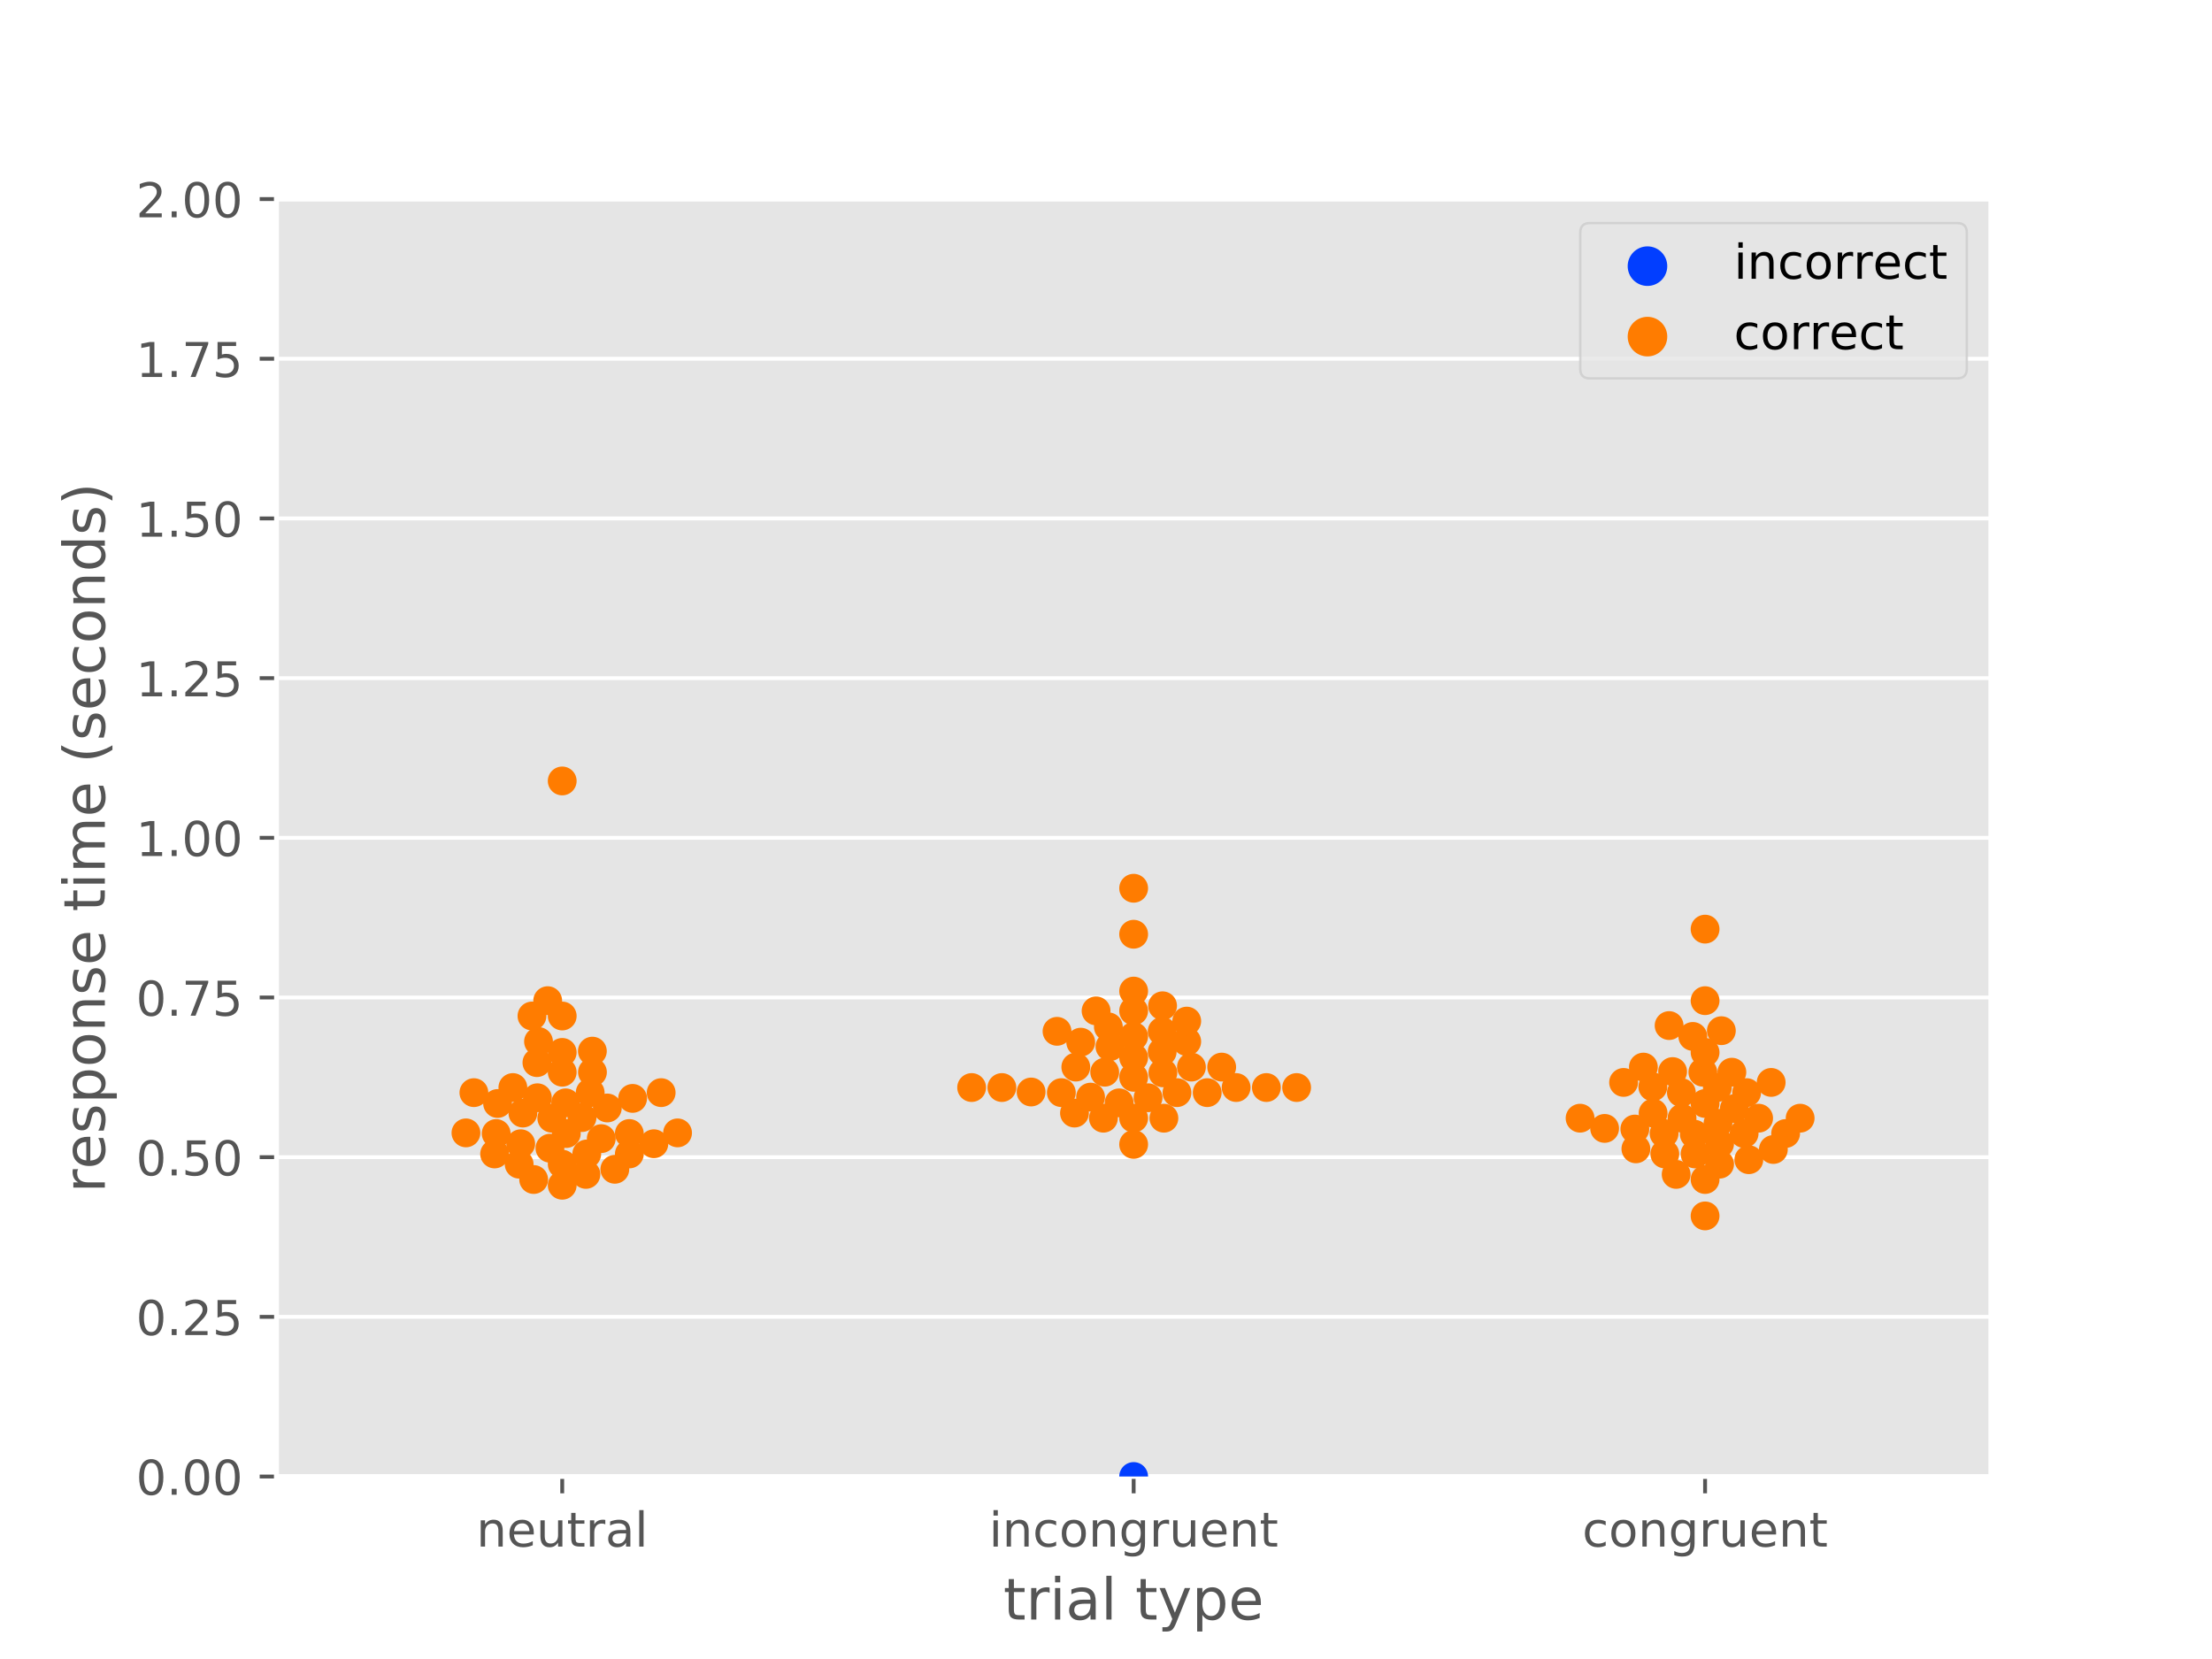 <?xml version="1.0" encoding="utf-8" standalone="no"?>
<!DOCTYPE svg PUBLIC "-//W3C//DTD SVG 1.1//EN"
  "http://www.w3.org/Graphics/SVG/1.1/DTD/svg11.dtd">
<!-- Created with matplotlib (https://matplotlib.org/) -->
<svg height="345.6pt" version="1.1" viewBox="0 0 460.8 345.6" width="460.8pt" xmlns="http://www.w3.org/2000/svg" xmlns:xlink="http://www.w3.org/1999/xlink">
 <defs>
  <style type="text/css">
*{stroke-linecap:butt;stroke-linejoin:round;}
  </style>
 </defs>
 <g id="figure_1">
  <g id="patch_1">
   <path d="M 0 345.6 
L 460.8 345.6 
L 460.8 0 
L 0 0 
z
" style="fill:#ffffff;"/>
  </g>
  <g id="axes_1">
   <g id="patch_2">
    <path d="M 57.6 307.584 
L 414.72 307.584 
L 414.72 41.472 
L 57.6 41.472 
z
" style="fill:#e5e5e5;"/>
   </g>
   <g id="matplotlib.axis_1">
    <g id="xtick_1">
     <g id="line2d_1">
      <defs>
       <path d="M 0 0 
L 0 3.5 
" id="maab0f33bcc" style="stroke:#555555;stroke-width:0.8;"/>
      </defs>
      <g>
       <use style="fill:#555555;stroke:#555555;stroke-width:0.8;" x="117.12" xlink:href="#maab0f33bcc" y="307.584"/>
      </g>
     </g>
     <g id="text_1">
      <!-- neutral -->
      <defs>
       <path d="M 54.891 33.016 
L 54.891 0 
L 45.906 0 
L 45.906 32.719 
Q 45.906 40.484 42.875 44.328 
Q 39.844 48.188 33.797 48.188 
Q 26.516 48.188 22.312 43.547 
Q 18.109 38.922 18.109 30.906 
L 18.109 0 
L 9.078 0 
L 9.078 54.688 
L 18.109 54.688 
L 18.109 46.188 
Q 21.344 51.125 25.703 53.562 
Q 30.078 56 35.797 56 
Q 45.219 56 50.047 50.172 
Q 54.891 44.344 54.891 33.016 
z
" id="DejaVuSans-110"/>
       <path d="M 56.203 29.594 
L 56.203 25.203 
L 14.891 25.203 
Q 15.484 15.922 20.484 11.062 
Q 25.484 6.203 34.422 6.203 
Q 39.594 6.203 44.453 7.469 
Q 49.312 8.734 54.109 11.281 
L 54.109 2.781 
Q 49.266 0.734 44.188 -0.344 
Q 39.109 -1.422 33.891 -1.422 
Q 20.797 -1.422 13.156 6.188 
Q 5.516 13.812 5.516 26.812 
Q 5.516 40.234 12.766 48.109 
Q 20.016 56 32.328 56 
Q 43.359 56 49.781 48.891 
Q 56.203 41.797 56.203 29.594 
z
M 47.219 32.234 
Q 47.125 39.594 43.094 43.984 
Q 39.062 48.391 32.422 48.391 
Q 24.906 48.391 20.391 44.141 
Q 15.875 39.891 15.188 32.172 
z
" id="DejaVuSans-101"/>
       <path d="M 8.5 21.578 
L 8.5 54.688 
L 17.484 54.688 
L 17.484 21.922 
Q 17.484 14.156 20.5 10.266 
Q 23.531 6.391 29.594 6.391 
Q 36.859 6.391 41.078 11.031 
Q 45.312 15.672 45.312 23.688 
L 45.312 54.688 
L 54.297 54.688 
L 54.297 0 
L 45.312 0 
L 45.312 8.406 
Q 42.047 3.422 37.719 1 
Q 33.406 -1.422 27.688 -1.422 
Q 18.266 -1.422 13.375 4.438 
Q 8.5 10.297 8.5 21.578 
z
M 31.109 56 
z
" id="DejaVuSans-117"/>
       <path d="M 18.312 70.219 
L 18.312 54.688 
L 36.812 54.688 
L 36.812 47.703 
L 18.312 47.703 
L 18.312 18.016 
Q 18.312 11.328 20.141 9.422 
Q 21.969 7.516 27.594 7.516 
L 36.812 7.516 
L 36.812 0 
L 27.594 0 
Q 17.188 0 13.234 3.875 
Q 9.281 7.766 9.281 18.016 
L 9.281 47.703 
L 2.688 47.703 
L 2.688 54.688 
L 9.281 54.688 
L 9.281 70.219 
z
" id="DejaVuSans-116"/>
       <path d="M 41.109 46.297 
Q 39.594 47.172 37.812 47.578 
Q 36.031 48 33.891 48 
Q 26.266 48 22.188 43.047 
Q 18.109 38.094 18.109 28.812 
L 18.109 0 
L 9.078 0 
L 9.078 54.688 
L 18.109 54.688 
L 18.109 46.188 
Q 20.953 51.172 25.484 53.578 
Q 30.031 56 36.531 56 
Q 37.453 56 38.578 55.875 
Q 39.703 55.766 41.062 55.516 
z
" id="DejaVuSans-114"/>
       <path d="M 34.281 27.484 
Q 23.391 27.484 19.188 25 
Q 14.984 22.516 14.984 16.5 
Q 14.984 11.719 18.141 8.906 
Q 21.297 6.109 26.703 6.109 
Q 34.188 6.109 38.703 11.406 
Q 43.219 16.703 43.219 25.484 
L 43.219 27.484 
z
M 52.203 31.203 
L 52.203 0 
L 43.219 0 
L 43.219 8.297 
Q 40.141 3.328 35.547 0.953 
Q 30.953 -1.422 24.312 -1.422 
Q 15.922 -1.422 10.953 3.297 
Q 6 8.016 6 15.922 
Q 6 25.141 12.172 29.828 
Q 18.359 34.516 30.609 34.516 
L 43.219 34.516 
L 43.219 35.406 
Q 43.219 41.609 39.141 45 
Q 35.062 48.391 27.688 48.391 
Q 23 48.391 18.547 47.266 
Q 14.109 46.141 10.016 43.891 
L 10.016 52.203 
Q 14.938 54.109 19.578 55.047 
Q 24.219 56 28.609 56 
Q 40.484 56 46.344 49.844 
Q 52.203 43.703 52.203 31.203 
z
" id="DejaVuSans-97"/>
       <path d="M 9.422 75.984 
L 18.406 75.984 
L 18.406 0 
L 9.422 0 
z
" id="DejaVuSans-108"/>
      </defs>
      <g style="fill:#555555;" transform="translate(99.237 322.182)scale(0.1 -0.1)">
       <use xlink:href="#DejaVuSans-110"/>
       <use x="63.379" xlink:href="#DejaVuSans-101"/>
       <use x="124.902" xlink:href="#DejaVuSans-117"/>
       <use x="188.281" xlink:href="#DejaVuSans-116"/>
       <use x="227.49" xlink:href="#DejaVuSans-114"/>
       <use x="268.604" xlink:href="#DejaVuSans-97"/>
       <use x="329.883" xlink:href="#DejaVuSans-108"/>
      </g>
     </g>
    </g>
    <g id="xtick_2">
     <g id="line2d_2">
      <g>
       <use style="fill:#555555;stroke:#555555;stroke-width:0.8;" x="236.16" xlink:href="#maab0f33bcc" y="307.584"/>
      </g>
     </g>
     <g id="text_2">
      <!-- incongruent -->
      <defs>
       <path d="M 9.422 54.688 
L 18.406 54.688 
L 18.406 0 
L 9.422 0 
z
M 9.422 75.984 
L 18.406 75.984 
L 18.406 64.594 
L 9.422 64.594 
z
" id="DejaVuSans-105"/>
       <path d="M 48.781 52.594 
L 48.781 44.188 
Q 44.969 46.297 41.141 47.344 
Q 37.312 48.391 33.406 48.391 
Q 24.656 48.391 19.812 42.844 
Q 14.984 37.312 14.984 27.297 
Q 14.984 17.281 19.812 11.734 
Q 24.656 6.203 33.406 6.203 
Q 37.312 6.203 41.141 7.25 
Q 44.969 8.297 48.781 10.406 
L 48.781 2.094 
Q 45.016 0.344 40.984 -0.531 
Q 36.969 -1.422 32.422 -1.422 
Q 20.062 -1.422 12.781 6.344 
Q 5.516 14.109 5.516 27.297 
Q 5.516 40.672 12.859 48.328 
Q 20.219 56 33.016 56 
Q 37.156 56 41.109 55.141 
Q 45.062 54.297 48.781 52.594 
z
" id="DejaVuSans-99"/>
       <path d="M 30.609 48.391 
Q 23.391 48.391 19.188 42.75 
Q 14.984 37.109 14.984 27.297 
Q 14.984 17.484 19.156 11.844 
Q 23.344 6.203 30.609 6.203 
Q 37.797 6.203 41.984 11.859 
Q 46.188 17.531 46.188 27.297 
Q 46.188 37.016 41.984 42.703 
Q 37.797 48.391 30.609 48.391 
z
M 30.609 56 
Q 42.328 56 49.016 48.375 
Q 55.719 40.766 55.719 27.297 
Q 55.719 13.875 49.016 6.219 
Q 42.328 -1.422 30.609 -1.422 
Q 18.844 -1.422 12.172 6.219 
Q 5.516 13.875 5.516 27.297 
Q 5.516 40.766 12.172 48.375 
Q 18.844 56 30.609 56 
z
" id="DejaVuSans-111"/>
       <path d="M 45.406 27.984 
Q 45.406 37.75 41.375 43.109 
Q 37.359 48.484 30.078 48.484 
Q 22.859 48.484 18.828 43.109 
Q 14.797 37.75 14.797 27.984 
Q 14.797 18.266 18.828 12.891 
Q 22.859 7.516 30.078 7.516 
Q 37.359 7.516 41.375 12.891 
Q 45.406 18.266 45.406 27.984 
z
M 54.391 6.781 
Q 54.391 -7.172 48.188 -13.984 
Q 42 -20.797 29.203 -20.797 
Q 24.469 -20.797 20.266 -20.094 
Q 16.062 -19.391 12.109 -17.922 
L 12.109 -9.188 
Q 16.062 -11.328 19.922 -12.344 
Q 23.781 -13.375 27.781 -13.375 
Q 36.625 -13.375 41.016 -8.766 
Q 45.406 -4.156 45.406 5.172 
L 45.406 9.625 
Q 42.625 4.781 38.281 2.391 
Q 33.938 0 27.875 0 
Q 17.828 0 11.672 7.656 
Q 5.516 15.328 5.516 27.984 
Q 5.516 40.672 11.672 48.328 
Q 17.828 56 27.875 56 
Q 33.938 56 38.281 53.609 
Q 42.625 51.219 45.406 46.391 
L 45.406 54.688 
L 54.391 54.688 
z
" id="DejaVuSans-103"/>
      </defs>
      <g style="fill:#555555;" transform="translate(206.021 322.182)scale(0.1 -0.1)">
       <use xlink:href="#DejaVuSans-105"/>
       <use x="27.783" xlink:href="#DejaVuSans-110"/>
       <use x="91.162" xlink:href="#DejaVuSans-99"/>
       <use x="146.143" xlink:href="#DejaVuSans-111"/>
       <use x="207.324" xlink:href="#DejaVuSans-110"/>
       <use x="270.703" xlink:href="#DejaVuSans-103"/>
       <use x="334.18" xlink:href="#DejaVuSans-114"/>
       <use x="375.293" xlink:href="#DejaVuSans-117"/>
       <use x="438.672" xlink:href="#DejaVuSans-101"/>
       <use x="500.195" xlink:href="#DejaVuSans-110"/>
       <use x="563.574" xlink:href="#DejaVuSans-116"/>
      </g>
     </g>
    </g>
    <g id="xtick_3">
     <g id="line2d_3">
      <g>
       <use style="fill:#555555;stroke:#555555;stroke-width:0.8;" x="355.2" xlink:href="#maab0f33bcc" y="307.584"/>
      </g>
     </g>
     <g id="text_3">
      <!-- congruent -->
      <g style="fill:#555555;" transform="translate(329.619 322.182)scale(0.1 -0.1)">
       <use xlink:href="#DejaVuSans-99"/>
       <use x="54.98" xlink:href="#DejaVuSans-111"/>
       <use x="116.162" xlink:href="#DejaVuSans-110"/>
       <use x="179.541" xlink:href="#DejaVuSans-103"/>
       <use x="243.018" xlink:href="#DejaVuSans-114"/>
       <use x="284.131" xlink:href="#DejaVuSans-117"/>
       <use x="347.51" xlink:href="#DejaVuSans-101"/>
       <use x="409.033" xlink:href="#DejaVuSans-110"/>
       <use x="472.412" xlink:href="#DejaVuSans-116"/>
      </g>
     </g>
    </g>
    <g id="text_4">
     <!-- trial type -->
     <defs>
      <path id="DejaVuSans-32"/>
      <path d="M 32.172 -5.078 
Q 28.375 -14.844 24.75 -17.812 
Q 21.141 -20.797 15.094 -20.797 
L 7.906 -20.797 
L 7.906 -13.281 
L 13.188 -13.281 
Q 16.891 -13.281 18.938 -11.516 
Q 21 -9.766 23.484 -3.219 
L 25.094 0.875 
L 2.984 54.688 
L 12.5 54.688 
L 29.594 11.922 
L 46.688 54.688 
L 56.203 54.688 
z
" id="DejaVuSans-121"/>
      <path d="M 18.109 8.203 
L 18.109 -20.797 
L 9.078 -20.797 
L 9.078 54.688 
L 18.109 54.688 
L 18.109 46.391 
Q 20.953 51.266 25.266 53.625 
Q 29.594 56 35.594 56 
Q 45.562 56 51.781 48.094 
Q 58.016 40.188 58.016 27.297 
Q 58.016 14.406 51.781 6.484 
Q 45.562 -1.422 35.594 -1.422 
Q 29.594 -1.422 25.266 0.953 
Q 20.953 3.328 18.109 8.203 
z
M 48.688 27.297 
Q 48.688 37.203 44.609 42.844 
Q 40.531 48.484 33.406 48.484 
Q 26.266 48.484 22.188 42.844 
Q 18.109 37.203 18.109 27.297 
Q 18.109 17.391 22.188 11.75 
Q 26.266 6.109 33.406 6.109 
Q 40.531 6.109 44.609 11.75 
Q 48.688 17.391 48.688 27.297 
z
" id="DejaVuSans-112"/>
     </defs>
     <g style="fill:#555555;" transform="translate(209.019 337.38)scale(0.12 -0.12)">
      <use xlink:href="#DejaVuSans-116"/>
      <use x="39.209" xlink:href="#DejaVuSans-114"/>
      <use x="80.322" xlink:href="#DejaVuSans-105"/>
      <use x="108.105" xlink:href="#DejaVuSans-97"/>
      <use x="169.385" xlink:href="#DejaVuSans-108"/>
      <use x="197.168" xlink:href="#DejaVuSans-32"/>
      <use x="228.955" xlink:href="#DejaVuSans-116"/>
      <use x="268.164" xlink:href="#DejaVuSans-121"/>
      <use x="327.344" xlink:href="#DejaVuSans-112"/>
      <use x="390.82" xlink:href="#DejaVuSans-101"/>
     </g>
    </g>
   </g>
   <g id="matplotlib.axis_2">
    <g id="ytick_1">
     <g id="line2d_4">
      <path clip-path="url(#p1bb40fdcb3)" d="M 57.6 307.584 
L 414.72 307.584 
" style="fill:none;stroke:#ffffff;stroke-linecap:square;stroke-width:0.8;"/>
     </g>
     <g id="line2d_5">
      <defs>
       <path d="M 0 0 
L -3.5 0 
" id="m7839811e44" style="stroke:#555555;stroke-width:0.8;"/>
      </defs>
      <g>
       <use style="fill:#555555;stroke:#555555;stroke-width:0.8;" x="57.6" xlink:href="#m7839811e44" y="307.584"/>
      </g>
     </g>
     <g id="text_5">
      <!-- 0.00 -->
      <defs>
       <path d="M 31.781 66.406 
Q 24.172 66.406 20.328 58.906 
Q 16.5 51.422 16.5 36.375 
Q 16.5 21.391 20.328 13.891 
Q 24.172 6.391 31.781 6.391 
Q 39.453 6.391 43.281 13.891 
Q 47.125 21.391 47.125 36.375 
Q 47.125 51.422 43.281 58.906 
Q 39.453 66.406 31.781 66.406 
z
M 31.781 74.219 
Q 44.047 74.219 50.516 64.516 
Q 56.984 54.828 56.984 36.375 
Q 56.984 17.969 50.516 8.266 
Q 44.047 -1.422 31.781 -1.422 
Q 19.531 -1.422 13.062 8.266 
Q 6.594 17.969 6.594 36.375 
Q 6.594 54.828 13.062 64.516 
Q 19.531 74.219 31.781 74.219 
z
" id="DejaVuSans-48"/>
       <path d="M 10.688 12.406 
L 21 12.406 
L 21 0 
L 10.688 0 
z
" id="DejaVuSans-46"/>
      </defs>
      <g style="fill:#555555;" transform="translate(28.334 311.383)scale(0.1 -0.1)">
       <use xlink:href="#DejaVuSans-48"/>
       <use x="63.623" xlink:href="#DejaVuSans-46"/>
       <use x="95.41" xlink:href="#DejaVuSans-48"/>
       <use x="159.033" xlink:href="#DejaVuSans-48"/>
      </g>
     </g>
    </g>
    <g id="ytick_2">
     <g id="line2d_6">
      <path clip-path="url(#p1bb40fdcb3)" d="M 57.6 274.32 
L 414.72 274.32 
" style="fill:none;stroke:#ffffff;stroke-linecap:square;stroke-width:0.8;"/>
     </g>
     <g id="line2d_7">
      <g>
       <use style="fill:#555555;stroke:#555555;stroke-width:0.8;" x="57.6" xlink:href="#m7839811e44" y="274.32"/>
      </g>
     </g>
     <g id="text_6">
      <!-- 0.25 -->
      <defs>
       <path d="M 19.188 8.297 
L 53.609 8.297 
L 53.609 0 
L 7.328 0 
L 7.328 8.297 
Q 12.938 14.109 22.625 23.891 
Q 32.328 33.688 34.812 36.531 
Q 39.547 41.844 41.422 45.531 
Q 43.312 49.219 43.312 52.781 
Q 43.312 58.594 39.234 62.25 
Q 35.156 65.922 28.609 65.922 
Q 23.969 65.922 18.812 64.312 
Q 13.672 62.703 7.812 59.422 
L 7.812 69.391 
Q 13.766 71.781 18.938 73 
Q 24.125 74.219 28.422 74.219 
Q 39.75 74.219 46.484 68.547 
Q 53.219 62.891 53.219 53.422 
Q 53.219 48.922 51.531 44.891 
Q 49.859 40.875 45.406 35.406 
Q 44.188 33.984 37.641 27.219 
Q 31.109 20.453 19.188 8.297 
z
" id="DejaVuSans-50"/>
       <path d="M 10.797 72.906 
L 49.516 72.906 
L 49.516 64.594 
L 19.828 64.594 
L 19.828 46.734 
Q 21.969 47.469 24.109 47.828 
Q 26.266 48.188 28.422 48.188 
Q 40.625 48.188 47.75 41.5 
Q 54.891 34.812 54.891 23.391 
Q 54.891 11.625 47.562 5.094 
Q 40.234 -1.422 26.906 -1.422 
Q 22.312 -1.422 17.547 -0.641 
Q 12.797 0.141 7.719 1.703 
L 7.719 11.625 
Q 12.109 9.234 16.797 8.062 
Q 21.484 6.891 26.703 6.891 
Q 35.156 6.891 40.078 11.328 
Q 45.016 15.766 45.016 23.391 
Q 45.016 31 40.078 35.438 
Q 35.156 39.891 26.703 39.891 
Q 22.75 39.891 18.812 39.016 
Q 14.891 38.141 10.797 36.281 
z
" id="DejaVuSans-53"/>
      </defs>
      <g style="fill:#555555;" transform="translate(28.334 278.119)scale(0.1 -0.1)">
       <use xlink:href="#DejaVuSans-48"/>
       <use x="63.623" xlink:href="#DejaVuSans-46"/>
       <use x="95.41" xlink:href="#DejaVuSans-50"/>
       <use x="159.033" xlink:href="#DejaVuSans-53"/>
      </g>
     </g>
    </g>
    <g id="ytick_3">
     <g id="line2d_8">
      <path clip-path="url(#p1bb40fdcb3)" d="M 57.6 241.056 
L 414.72 241.056 
" style="fill:none;stroke:#ffffff;stroke-linecap:square;stroke-width:0.8;"/>
     </g>
     <g id="line2d_9">
      <g>
       <use style="fill:#555555;stroke:#555555;stroke-width:0.8;" x="57.6" xlink:href="#m7839811e44" y="241.056"/>
      </g>
     </g>
     <g id="text_7">
      <!-- 0.50 -->
      <g style="fill:#555555;" transform="translate(28.334 244.855)scale(0.1 -0.1)">
       <use xlink:href="#DejaVuSans-48"/>
       <use x="63.623" xlink:href="#DejaVuSans-46"/>
       <use x="95.41" xlink:href="#DejaVuSans-53"/>
       <use x="159.033" xlink:href="#DejaVuSans-48"/>
      </g>
     </g>
    </g>
    <g id="ytick_4">
     <g id="line2d_10">
      <path clip-path="url(#p1bb40fdcb3)" d="M 57.6 207.792 
L 414.72 207.792 
" style="fill:none;stroke:#ffffff;stroke-linecap:square;stroke-width:0.8;"/>
     </g>
     <g id="line2d_11">
      <g>
       <use style="fill:#555555;stroke:#555555;stroke-width:0.8;" x="57.6" xlink:href="#m7839811e44" y="207.792"/>
      </g>
     </g>
     <g id="text_8">
      <!-- 0.75 -->
      <defs>
       <path d="M 8.203 72.906 
L 55.078 72.906 
L 55.078 68.703 
L 28.609 0 
L 18.312 0 
L 43.219 64.594 
L 8.203 64.594 
z
" id="DejaVuSans-55"/>
      </defs>
      <g style="fill:#555555;" transform="translate(28.334 211.591)scale(0.1 -0.1)">
       <use xlink:href="#DejaVuSans-48"/>
       <use x="63.623" xlink:href="#DejaVuSans-46"/>
       <use x="95.41" xlink:href="#DejaVuSans-55"/>
       <use x="159.033" xlink:href="#DejaVuSans-53"/>
      </g>
     </g>
    </g>
    <g id="ytick_5">
     <g id="line2d_12">
      <path clip-path="url(#p1bb40fdcb3)" d="M 57.6 174.528 
L 414.72 174.528 
" style="fill:none;stroke:#ffffff;stroke-linecap:square;stroke-width:0.8;"/>
     </g>
     <g id="line2d_13">
      <g>
       <use style="fill:#555555;stroke:#555555;stroke-width:0.8;" x="57.6" xlink:href="#m7839811e44" y="174.528"/>
      </g>
     </g>
     <g id="text_9">
      <!-- 1.00 -->
      <defs>
       <path d="M 12.406 8.297 
L 28.516 8.297 
L 28.516 63.922 
L 10.984 60.406 
L 10.984 69.391 
L 28.422 72.906 
L 38.281 72.906 
L 38.281 8.297 
L 54.391 8.297 
L 54.391 0 
L 12.406 0 
z
" id="DejaVuSans-49"/>
      </defs>
      <g style="fill:#555555;" transform="translate(28.334 178.327)scale(0.1 -0.1)">
       <use xlink:href="#DejaVuSans-49"/>
       <use x="63.623" xlink:href="#DejaVuSans-46"/>
       <use x="95.41" xlink:href="#DejaVuSans-48"/>
       <use x="159.033" xlink:href="#DejaVuSans-48"/>
      </g>
     </g>
    </g>
    <g id="ytick_6">
     <g id="line2d_14">
      <path clip-path="url(#p1bb40fdcb3)" d="M 57.6 141.264 
L 414.72 141.264 
" style="fill:none;stroke:#ffffff;stroke-linecap:square;stroke-width:0.8;"/>
     </g>
     <g id="line2d_15">
      <g>
       <use style="fill:#555555;stroke:#555555;stroke-width:0.8;" x="57.6" xlink:href="#m7839811e44" y="141.264"/>
      </g>
     </g>
     <g id="text_10">
      <!-- 1.25 -->
      <g style="fill:#555555;" transform="translate(28.334 145.063)scale(0.1 -0.1)">
       <use xlink:href="#DejaVuSans-49"/>
       <use x="63.623" xlink:href="#DejaVuSans-46"/>
       <use x="95.41" xlink:href="#DejaVuSans-50"/>
       <use x="159.033" xlink:href="#DejaVuSans-53"/>
      </g>
     </g>
    </g>
    <g id="ytick_7">
     <g id="line2d_16">
      <path clip-path="url(#p1bb40fdcb3)" d="M 57.6 108 
L 414.72 108 
" style="fill:none;stroke:#ffffff;stroke-linecap:square;stroke-width:0.8;"/>
     </g>
     <g id="line2d_17">
      <g>
       <use style="fill:#555555;stroke:#555555;stroke-width:0.8;" x="57.6" xlink:href="#m7839811e44" y="108"/>
      </g>
     </g>
     <g id="text_11">
      <!-- 1.50 -->
      <g style="fill:#555555;" transform="translate(28.334 111.799)scale(0.1 -0.1)">
       <use xlink:href="#DejaVuSans-49"/>
       <use x="63.623" xlink:href="#DejaVuSans-46"/>
       <use x="95.41" xlink:href="#DejaVuSans-53"/>
       <use x="159.033" xlink:href="#DejaVuSans-48"/>
      </g>
     </g>
    </g>
    <g id="ytick_8">
     <g id="line2d_18">
      <path clip-path="url(#p1bb40fdcb3)" d="M 57.6 74.736 
L 414.72 74.736 
" style="fill:none;stroke:#ffffff;stroke-linecap:square;stroke-width:0.8;"/>
     </g>
     <g id="line2d_19">
      <g>
       <use style="fill:#555555;stroke:#555555;stroke-width:0.8;" x="57.6" xlink:href="#m7839811e44" y="74.736"/>
      </g>
     </g>
     <g id="text_12">
      <!-- 1.75 -->
      <g style="fill:#555555;" transform="translate(28.334 78.535)scale(0.1 -0.1)">
       <use xlink:href="#DejaVuSans-49"/>
       <use x="63.623" xlink:href="#DejaVuSans-46"/>
       <use x="95.41" xlink:href="#DejaVuSans-55"/>
       <use x="159.033" xlink:href="#DejaVuSans-53"/>
      </g>
     </g>
    </g>
    <g id="ytick_9">
     <g id="line2d_20">
      <path clip-path="url(#p1bb40fdcb3)" d="M 57.6 41.472 
L 414.72 41.472 
" style="fill:none;stroke:#ffffff;stroke-linecap:square;stroke-width:0.8;"/>
     </g>
     <g id="line2d_21">
      <g>
       <use style="fill:#555555;stroke:#555555;stroke-width:0.8;" x="57.6" xlink:href="#m7839811e44" y="41.472"/>
      </g>
     </g>
     <g id="text_13">
      <!-- 2.00 -->
      <g style="fill:#555555;" transform="translate(28.334 45.271)scale(0.1 -0.1)">
       <use xlink:href="#DejaVuSans-50"/>
       <use x="63.623" xlink:href="#DejaVuSans-46"/>
       <use x="95.41" xlink:href="#DejaVuSans-48"/>
       <use x="159.033" xlink:href="#DejaVuSans-48"/>
      </g>
     </g>
    </g>
    <g id="text_14">
     <!-- response time (seconds) -->
     <defs>
      <path d="M 44.281 53.078 
L 44.281 44.578 
Q 40.484 46.531 36.375 47.5 
Q 32.281 48.484 27.875 48.484 
Q 21.188 48.484 17.844 46.438 
Q 14.5 44.391 14.5 40.281 
Q 14.5 37.156 16.891 35.375 
Q 19.281 33.594 26.516 31.984 
L 29.594 31.297 
Q 39.156 29.25 43.188 25.516 
Q 47.219 21.781 47.219 15.094 
Q 47.219 7.469 41.188 3.016 
Q 35.156 -1.422 24.609 -1.422 
Q 20.219 -1.422 15.453 -0.562 
Q 10.688 0.297 5.422 2 
L 5.422 11.281 
Q 10.406 8.688 15.234 7.391 
Q 20.062 6.109 24.812 6.109 
Q 31.156 6.109 34.562 8.281 
Q 37.984 10.453 37.984 14.406 
Q 37.984 18.062 35.516 20.016 
Q 33.062 21.969 24.703 23.781 
L 21.578 24.516 
Q 13.234 26.266 9.516 29.906 
Q 5.812 33.547 5.812 39.891 
Q 5.812 47.609 11.281 51.797 
Q 16.75 56 26.812 56 
Q 31.781 56 36.172 55.266 
Q 40.578 54.547 44.281 53.078 
z
" id="DejaVuSans-115"/>
      <path d="M 52 44.188 
Q 55.375 50.25 60.062 53.125 
Q 64.75 56 71.094 56 
Q 79.641 56 84.281 50.016 
Q 88.922 44.047 88.922 33.016 
L 88.922 0 
L 79.891 0 
L 79.891 32.719 
Q 79.891 40.578 77.094 44.375 
Q 74.312 48.188 68.609 48.188 
Q 61.625 48.188 57.562 43.547 
Q 53.516 38.922 53.516 30.906 
L 53.516 0 
L 44.484 0 
L 44.484 32.719 
Q 44.484 40.625 41.703 44.406 
Q 38.922 48.188 33.109 48.188 
Q 26.219 48.188 22.156 43.531 
Q 18.109 38.875 18.109 30.906 
L 18.109 0 
L 9.078 0 
L 9.078 54.688 
L 18.109 54.688 
L 18.109 46.188 
Q 21.188 51.219 25.484 53.609 
Q 29.781 56 35.688 56 
Q 41.656 56 45.828 52.969 
Q 50 49.953 52 44.188 
z
" id="DejaVuSans-109"/>
      <path d="M 31 75.875 
Q 24.469 64.656 21.281 53.656 
Q 18.109 42.672 18.109 31.391 
Q 18.109 20.125 21.312 9.062 
Q 24.516 -2 31 -13.188 
L 23.188 -13.188 
Q 15.875 -1.703 12.234 9.375 
Q 8.594 20.453 8.594 31.391 
Q 8.594 42.281 12.203 53.312 
Q 15.828 64.359 23.188 75.875 
z
" id="DejaVuSans-40"/>
      <path d="M 45.406 46.391 
L 45.406 75.984 
L 54.391 75.984 
L 54.391 0 
L 45.406 0 
L 45.406 8.203 
Q 42.578 3.328 38.25 0.953 
Q 33.938 -1.422 27.875 -1.422 
Q 17.969 -1.422 11.734 6.484 
Q 5.516 14.406 5.516 27.297 
Q 5.516 40.188 11.734 48.094 
Q 17.969 56 27.875 56 
Q 33.938 56 38.25 53.625 
Q 42.578 51.266 45.406 46.391 
z
M 14.797 27.297 
Q 14.797 17.391 18.875 11.75 
Q 22.953 6.109 30.078 6.109 
Q 37.203 6.109 41.297 11.75 
Q 45.406 17.391 45.406 27.297 
Q 45.406 37.203 41.297 42.844 
Q 37.203 48.484 30.078 48.484 
Q 22.953 48.484 18.875 42.844 
Q 14.797 37.203 14.797 27.297 
z
" id="DejaVuSans-100"/>
      <path d="M 8.016 75.875 
L 15.828 75.875 
Q 23.141 64.359 26.781 53.312 
Q 30.422 42.281 30.422 31.391 
Q 30.422 20.453 26.781 9.375 
Q 23.141 -1.703 15.828 -13.188 
L 8.016 -13.188 
Q 14.5 -2 17.703 9.062 
Q 20.906 20.125 20.906 31.391 
Q 20.906 42.672 17.703 53.656 
Q 14.5 64.656 8.016 75.875 
z
" id="DejaVuSans-41"/>
     </defs>
     <g style="fill:#555555;" transform="translate(21.839 248.486)rotate(-90)scale(0.12 -0.12)">
      <use xlink:href="#DejaVuSans-114"/>
      <use x="41.082" xlink:href="#DejaVuSans-101"/>
      <use x="102.605" xlink:href="#DejaVuSans-115"/>
      <use x="154.705" xlink:href="#DejaVuSans-112"/>
      <use x="218.182" xlink:href="#DejaVuSans-111"/>
      <use x="279.363" xlink:href="#DejaVuSans-110"/>
      <use x="342.742" xlink:href="#DejaVuSans-115"/>
      <use x="394.842" xlink:href="#DejaVuSans-101"/>
      <use x="456.365" xlink:href="#DejaVuSans-32"/>
      <use x="488.152" xlink:href="#DejaVuSans-116"/>
      <use x="527.361" xlink:href="#DejaVuSans-105"/>
      <use x="555.145" xlink:href="#DejaVuSans-109"/>
      <use x="652.557" xlink:href="#DejaVuSans-101"/>
      <use x="714.08" xlink:href="#DejaVuSans-32"/>
      <use x="745.867" xlink:href="#DejaVuSans-40"/>
      <use x="784.881" xlink:href="#DejaVuSans-115"/>
      <use x="836.98" xlink:href="#DejaVuSans-101"/>
      <use x="898.504" xlink:href="#DejaVuSans-99"/>
      <use x="953.484" xlink:href="#DejaVuSans-111"/>
      <use x="1014.666" xlink:href="#DejaVuSans-110"/>
      <use x="1078.045" xlink:href="#DejaVuSans-100"/>
      <use x="1141.521" xlink:href="#DejaVuSans-115"/>
      <use x="1193.621" xlink:href="#DejaVuSans-41"/>
     </g>
    </g>
   </g>
   <g id="PathCollection_1"/>
   <g id="PathCollection_2"/>
   <g id="patch_3">
    <path d="M 57.6 307.584 
L 57.6 41.472 
" style="fill:none;stroke:#ffffff;stroke-linecap:square;stroke-linejoin:miter;"/>
   </g>
   <g id="patch_4">
    <path d="M 414.72 307.584 
L 414.72 41.472 
" style="fill:none;stroke:#ffffff;stroke-linecap:square;stroke-linejoin:miter;"/>
   </g>
   <g id="patch_5">
    <path d="M 57.6 307.584 
L 414.72 307.584 
" style="fill:none;stroke:#ffffff;stroke-linecap:square;stroke-linejoin:miter;"/>
   </g>
   <g id="patch_6">
    <path d="M 57.6 41.472 
L 414.72 41.472 
" style="fill:none;stroke:#ffffff;stroke-linecap:square;stroke-linejoin:miter;"/>
   </g>
   <g id="PathCollection_3">
    <defs>
     <path d="M 0 3 
C 0.796 3 1.559 2.684 2.121 2.121 
C 2.684 1.559 3 0.796 3 0 
C 3 -0.796 2.684 -1.559 2.121 -2.121 
C 1.559 -2.684 0.796 -3 0 -3 
C -0.796 -3 -1.559 -2.684 -2.121 -2.121 
C -2.684 -1.559 -3 -0.796 -3 0 
C -3 0.796 -2.684 1.559 -2.121 2.121 
C -1.559 2.684 -0.796 3 0 3 
z
" id="C0_0_d6b9746468"/>
    </defs>
    <g clip-path="url(#p1bb40fdcb3)">
     <use style="fill:#ff7c00;" x="117.12" xlink:href="#C0_0_d6b9746468" y="246.91"/>
    </g>
    <g clip-path="url(#p1bb40fdcb3)">
     <use style="fill:#ff7c00;" x="111.171" xlink:href="#C0_0_d6b9746468" y="245.713"/>
    </g>
    <g clip-path="url(#p1bb40fdcb3)">
     <use style="fill:#ff7c00;" x="122.056" xlink:href="#C0_0_d6b9746468" y="244.649"/>
    </g>
    <g clip-path="url(#p1bb40fdcb3)">
     <use style="fill:#ff7c00;" x="128.08" xlink:href="#C0_0_d6b9746468" y="243.584"/>
    </g>
    <g clip-path="url(#p1bb40fdcb3)">
     <use style="fill:#ff7c00;" x="117.12" xlink:href="#C0_0_d6b9746468" y="242.52"/>
    </g>
    <g clip-path="url(#p1bb40fdcb3)">
     <use style="fill:#ff7c00;" x="108.148" xlink:href="#C0_0_d6b9746468" y="242.52"/>
    </g>
    <g clip-path="url(#p1bb40fdcb3)">
     <use style="fill:#ff7c00;" x="122.23" xlink:href="#C0_0_d6b9746468" y="240.391"/>
    </g>
    <g clip-path="url(#p1bb40fdcb3)">
     <use style="fill:#ff7c00;" x="131.103" xlink:href="#C0_0_d6b9746468" y="240.391"/>
    </g>
    <g clip-path="url(#p1bb40fdcb3)">
     <use style="fill:#ff7c00;" x="103.038" xlink:href="#C0_0_d6b9746468" y="240.391"/>
    </g>
    <g clip-path="url(#p1bb40fdcb3)">
     <use style="fill:#ff7c00;" x="114.563" xlink:href="#C0_0_d6b9746468" y="239.193"/>
    </g>
    <g clip-path="url(#p1bb40fdcb3)">
     <use style="fill:#ff7c00;" x="108.473" xlink:href="#C0_0_d6b9746468" y="238.262"/>
    </g>
    <g clip-path="url(#p1bb40fdcb3)">
     <use style="fill:#ff7c00;" x="136.213" xlink:href="#C0_0_d6b9746468" y="238.262"/>
    </g>
    <g clip-path="url(#p1bb40fdcb3)">
     <use style="fill:#ff7c00;" x="125.253" xlink:href="#C0_0_d6b9746468" y="237.197"/>
    </g>
    <g clip-path="url(#p1bb40fdcb3)">
     <use style="fill:#ff7c00;" x="117.973" xlink:href="#C0_0_d6b9746468" y="236.133"/>
    </g>
    <g clip-path="url(#p1bb40fdcb3)">
     <use style="fill:#ff7c00;" x="103.363" xlink:href="#C0_0_d6b9746468" y="236.133"/>
    </g>
    <g clip-path="url(#p1bb40fdcb3)">
     <use style="fill:#ff7c00;" x="131.103" xlink:href="#C0_0_d6b9746468" y="236.133"/>
    </g>
    <g clip-path="url(#p1bb40fdcb3)">
     <use style="fill:#ff7c00;" x="97.067" xlink:href="#C0_0_d6b9746468" y="236"/>
    </g>
    <g clip-path="url(#p1bb40fdcb3)">
     <use style="fill:#ff7c00;" x="141.148" xlink:href="#C0_0_d6b9746468" y="236"/>
    </g>
    <g clip-path="url(#p1bb40fdcb3)">
     <use style="fill:#ff7c00;" x="114.951" xlink:href="#C0_0_d6b9746468" y="232.94"/>
    </g>
    <g clip-path="url(#p1bb40fdcb3)">
     <use style="fill:#ff7c00;" x="121.247" xlink:href="#C0_0_d6b9746468" y="232.807"/>
    </g>
    <g clip-path="url(#p1bb40fdcb3)">
     <use style="fill:#ff7c00;" x="108.926" xlink:href="#C0_0_d6b9746468" y="231.875"/>
    </g>
    <g clip-path="url(#p1bb40fdcb3)">
     <use style="fill:#ff7c00;" x="126.515" xlink:href="#C0_0_d6b9746468" y="230.811"/>
    </g>
    <g clip-path="url(#p1bb40fdcb3)">
     <use style="fill:#ff7c00;" x="103.658" xlink:href="#C0_0_d6b9746468" y="229.879"/>
    </g>
    <g clip-path="url(#p1bb40fdcb3)">
     <use style="fill:#ff7c00;" x="117.836" xlink:href="#C0_0_d6b9746468" y="229.746"/>
    </g>
    <g clip-path="url(#p1bb40fdcb3)">
     <use style="fill:#ff7c00;" x="131.783" xlink:href="#C0_0_d6b9746468" y="228.815"/>
    </g>
    <g clip-path="url(#p1bb40fdcb3)">
     <use style="fill:#ff7c00;" x="111.949" xlink:href="#C0_0_d6b9746468" y="228.682"/>
    </g>
    <g clip-path="url(#p1bb40fdcb3)">
     <use style="fill:#ff7c00;" x="122.946" xlink:href="#C0_0_d6b9746468" y="227.617"/>
    </g>
    <g clip-path="url(#p1bb40fdcb3)">
     <use style="fill:#ff7c00;" x="98.722" xlink:href="#C0_0_d6b9746468" y="227.617"/>
    </g>
    <g clip-path="url(#p1bb40fdcb3)">
     <use style="fill:#ff7c00;" x="137.732" xlink:href="#C0_0_d6b9746468" y="227.617"/>
    </g>
    <g clip-path="url(#p1bb40fdcb3)">
     <use style="fill:#ff7c00;" x="106.839" xlink:href="#C0_0_d6b9746468" y="226.553"/>
    </g>
    <g clip-path="url(#p1bb40fdcb3)">
     <use style="fill:#ff7c00;" x="117.12" xlink:href="#C0_0_d6b9746468" y="223.36"/>
    </g>
    <g clip-path="url(#p1bb40fdcb3)">
     <use style="fill:#ff7c00;" x="123.42" xlink:href="#C0_0_d6b9746468" y="223.36"/>
    </g>
    <g clip-path="url(#p1bb40fdcb3)">
     <use style="fill:#ff7c00;" x="111.852" xlink:href="#C0_0_d6b9746468" y="221.364"/>
    </g>
    <g clip-path="url(#p1bb40fdcb3)">
     <use style="fill:#ff7c00;" x="117.12" xlink:href="#C0_0_d6b9746468" y="219.235"/>
    </g>
    <g clip-path="url(#p1bb40fdcb3)">
     <use style="fill:#ff7c00;" x="123.403" xlink:href="#C0_0_d6b9746468" y="218.969"/>
    </g>
    <g clip-path="url(#p1bb40fdcb3)">
     <use style="fill:#ff7c00;" x="112.184" xlink:href="#C0_0_d6b9746468" y="216.973"/>
    </g>
    <g clip-path="url(#p1bb40fdcb3)">
     <use style="fill:#ff7c00;" x="117.12" xlink:href="#C0_0_d6b9746468" y="211.651"/>
    </g>
    <g clip-path="url(#p1bb40fdcb3)">
     <use style="fill:#ff7c00;" x="110.82" xlink:href="#C0_0_d6b9746468" y="211.651"/>
    </g>
    <g clip-path="url(#p1bb40fdcb3)">
     <use style="fill:#ff7c00;" x="114.097" xlink:href="#C0_0_d6b9746468" y="208.457"/>
    </g>
    <g clip-path="url(#p1bb40fdcb3)">
     <use style="fill:#ff7c00;" x="117.12" xlink:href="#C0_0_d6b9746468" y="162.686"/>
    </g>
   </g>
   <g id="PathCollection_4">
    <defs>
     <path d="M 0 3 
C 0.796 3 1.559 2.684 2.121 2.121 
C 2.684 1.559 3 0.796 3 0 
C 3 -0.796 2.684 -1.559 2.121 -2.121 
C 1.559 -2.684 0.796 -3 0 -3 
C -0.796 -3 -1.559 -2.684 -2.121 -2.121 
C -2.684 -1.559 -3 -0.796 -3 0 
C -3 0.796 -2.684 1.559 -2.121 2.121 
C -1.559 2.684 -0.796 3 0 3 
z
" id="C1_0_3da2b5c0a4"/>
    </defs>
    <g clip-path="url(#p1bb40fdcb3)">
     <use style="fill:#023eff;" x="236.16" xlink:href="#C1_0_3da2b5c0a4" y="307.584"/>
    </g>
    <g clip-path="url(#p1bb40fdcb3)">
     <use style="fill:#ff7c00;" x="236.16" xlink:href="#C1_0_3da2b5c0a4" y="238.395"/>
    </g>
    <g clip-path="url(#p1bb40fdcb3)">
     <use style="fill:#ff7c00;" x="236.16" xlink:href="#C1_0_3da2b5c0a4" y="232.94"/>
    </g>
    <g clip-path="url(#p1bb40fdcb3)">
     <use style="fill:#ff7c00;" x="229.86" xlink:href="#C1_0_3da2b5c0a4" y="232.94"/>
    </g>
    <g clip-path="url(#p1bb40fdcb3)">
     <use style="fill:#ff7c00;" x="242.46" xlink:href="#C1_0_3da2b5c0a4" y="232.94"/>
    </g>
    <g clip-path="url(#p1bb40fdcb3)">
     <use style="fill:#ff7c00;" x="223.835" xlink:href="#C1_0_3da2b5c0a4" y="231.875"/>
    </g>
    <g clip-path="url(#p1bb40fdcb3)">
     <use style="fill:#ff7c00;" x="233.137" xlink:href="#C1_0_3da2b5c0a4" y="229.746"/>
    </g>
    <g clip-path="url(#p1bb40fdcb3)">
     <use style="fill:#ff7c00;" x="239.162" xlink:href="#C1_0_3da2b5c0a4" y="228.682"/>
    </g>
    <g clip-path="url(#p1bb40fdcb3)">
     <use style="fill:#ff7c00;" x="227.188" xlink:href="#C1_0_3da2b5c0a4" y="228.549"/>
    </g>
    <g clip-path="url(#p1bb40fdcb3)">
     <use style="fill:#ff7c00;" x="245.186" xlink:href="#C1_0_3da2b5c0a4" y="227.617"/>
    </g>
    <g clip-path="url(#p1bb40fdcb3)">
     <use style="fill:#ff7c00;" x="221.098" xlink:href="#C1_0_3da2b5c0a4" y="227.617"/>
    </g>
    <g clip-path="url(#p1bb40fdcb3)">
     <use style="fill:#ff7c00;" x="251.486" xlink:href="#C1_0_3da2b5c0a4" y="227.617"/>
    </g>
    <g clip-path="url(#p1bb40fdcb3)">
     <use style="fill:#ff7c00;" x="214.802" xlink:href="#C1_0_3da2b5c0a4" y="227.484"/>
    </g>
    <g clip-path="url(#p1bb40fdcb3)">
     <use style="fill:#ff7c00;" x="257.511" xlink:href="#C1_0_3da2b5c0a4" y="226.553"/>
    </g>
    <g clip-path="url(#p1bb40fdcb3)">
     <use style="fill:#ff7c00;" x="208.712" xlink:href="#C1_0_3da2b5c0a4" y="226.553"/>
    </g>
    <g clip-path="url(#p1bb40fdcb3)">
     <use style="fill:#ff7c00;" x="263.811" xlink:href="#C1_0_3da2b5c0a4" y="226.553"/>
    </g>
    <g clip-path="url(#p1bb40fdcb3)">
     <use style="fill:#ff7c00;" x="202.412" xlink:href="#C1_0_3da2b5c0a4" y="226.553"/>
    </g>
    <g clip-path="url(#p1bb40fdcb3)">
     <use style="fill:#ff7c00;" x="270.111" xlink:href="#C1_0_3da2b5c0a4" y="226.553"/>
    </g>
    <g clip-path="url(#p1bb40fdcb3)">
     <use style="fill:#ff7c00;" x="236.16" xlink:href="#C1_0_3da2b5c0a4" y="224.424"/>
    </g>
    <g clip-path="url(#p1bb40fdcb3)">
     <use style="fill:#ff7c00;" x="242.25" xlink:href="#C1_0_3da2b5c0a4" y="223.493"/>
    </g>
    <g clip-path="url(#p1bb40fdcb3)">
     <use style="fill:#ff7c00;" x="230.135" xlink:href="#C1_0_3da2b5c0a4" y="223.36"/>
    </g>
    <g clip-path="url(#p1bb40fdcb3)">
     <use style="fill:#ff7c00;" x="248.199" xlink:href="#C1_0_3da2b5c0a4" y="222.295"/>
    </g>
    <g clip-path="url(#p1bb40fdcb3)">
     <use style="fill:#ff7c00;" x="224.111" xlink:href="#C1_0_3da2b5c0a4" y="222.295"/>
    </g>
    <g clip-path="url(#p1bb40fdcb3)">
     <use style="fill:#ff7c00;" x="254.499" xlink:href="#C1_0_3da2b5c0a4" y="222.295"/>
    </g>
    <g clip-path="url(#p1bb40fdcb3)">
     <use style="fill:#ff7c00;" x="236.16" xlink:href="#C1_0_3da2b5c0a4" y="220.299"/>
    </g>
    <g clip-path="url(#p1bb40fdcb3)">
     <use style="fill:#ff7c00;" x="242.109" xlink:href="#C1_0_3da2b5c0a4" y="219.102"/>
    </g>
    <g clip-path="url(#p1bb40fdcb3)">
     <use style="fill:#ff7c00;" x="231.224" xlink:href="#C1_0_3da2b5c0a4" y="218.037"/>
    </g>
    <g clip-path="url(#p1bb40fdcb3)">
     <use style="fill:#ff7c00;" x="225.134" xlink:href="#C1_0_3da2b5c0a4" y="217.106"/>
    </g>
    <g clip-path="url(#p1bb40fdcb3)">
     <use style="fill:#ff7c00;" x="247.219" xlink:href="#C1_0_3da2b5c0a4" y="216.973"/>
    </g>
    <g clip-path="url(#p1bb40fdcb3)">
     <use style="fill:#ff7c00;" x="236.16" xlink:href="#C1_0_3da2b5c0a4" y="215.908"/>
    </g>
    <g clip-path="url(#p1bb40fdcb3)">
     <use style="fill:#ff7c00;" x="242.109" xlink:href="#C1_0_3da2b5c0a4" y="214.844"/>
    </g>
    <g clip-path="url(#p1bb40fdcb3)">
     <use style="fill:#ff7c00;" x="220.199" xlink:href="#C1_0_3da2b5c0a4" y="214.844"/>
    </g>
    <g clip-path="url(#p1bb40fdcb3)">
     <use style="fill:#ff7c00;" x="230.892" xlink:href="#C1_0_3da2b5c0a4" y="213.913"/>
    </g>
    <g clip-path="url(#p1bb40fdcb3)">
     <use style="fill:#ff7c00;" x="247.219" xlink:href="#C1_0_3da2b5c0a4" y="212.715"/>
    </g>
    <g clip-path="url(#p1bb40fdcb3)">
     <use style="fill:#ff7c00;" x="236.16" xlink:href="#C1_0_3da2b5c0a4" y="210.586"/>
    </g>
    <g clip-path="url(#p1bb40fdcb3)">
     <use style="fill:#ff7c00;" x="228.335" xlink:href="#C1_0_3da2b5c0a4" y="210.586"/>
    </g>
    <g clip-path="url(#p1bb40fdcb3)">
     <use style="fill:#ff7c00;" x="242.185" xlink:href="#C1_0_3da2b5c0a4" y="209.522"/>
    </g>
    <g clip-path="url(#p1bb40fdcb3)">
     <use style="fill:#ff7c00;" x="236.16" xlink:href="#C1_0_3da2b5c0a4" y="206.461"/>
    </g>
    <g clip-path="url(#p1bb40fdcb3)">
     <use style="fill:#ff7c00;" x="236.16" xlink:href="#C1_0_3da2b5c0a4" y="194.619"/>
    </g>
    <g clip-path="url(#p1bb40fdcb3)">
     <use style="fill:#ff7c00;" x="236.16" xlink:href="#C1_0_3da2b5c0a4" y="185.039"/>
    </g>
   </g>
   <g id="PathCollection_5">
    <defs>
     <path d="M 0 3 
C 0.796 3 1.559 2.684 2.121 2.121 
C 2.684 1.559 3 0.796 3 0 
C 3 -0.796 2.684 -1.559 2.121 -2.121 
C 1.559 -2.684 0.796 -3 0 -3 
C -0.796 -3 -1.559 -2.684 -2.121 -2.121 
C -2.684 -1.559 -3 -0.796 -3 0 
C -3 0.796 -2.684 1.559 -2.121 2.121 
C -1.559 2.684 -0.796 3 0 3 
z
" id="C2_0_38821fedc9"/>
    </defs>
    <g clip-path="url(#p1bb40fdcb3)">
     <use style="fill:#ff7c00;" x="355.2" xlink:href="#C2_0_38821fedc9" y="253.297"/>
    </g>
    <g clip-path="url(#p1bb40fdcb3)">
     <use style="fill:#ff7c00;" x="355.2" xlink:href="#C2_0_38821fedc9" y="245.713"/>
    </g>
    <g clip-path="url(#p1bb40fdcb3)">
     <use style="fill:#ff7c00;" x="349.175" xlink:href="#C2_0_38821fedc9" y="244.649"/>
    </g>
    <g clip-path="url(#p1bb40fdcb3)">
     <use style="fill:#ff7c00;" x="358.223" xlink:href="#C2_0_38821fedc9" y="242.52"/>
    </g>
    <g clip-path="url(#p1bb40fdcb3)">
     <use style="fill:#ff7c00;" x="364.313" xlink:href="#C2_0_38821fedc9" y="241.588"/>
    </g>
    <g clip-path="url(#p1bb40fdcb3)">
     <use style="fill:#ff7c00;" x="353.113" xlink:href="#C2_0_38821fedc9" y="240.391"/>
    </g>
    <g clip-path="url(#p1bb40fdcb3)">
     <use style="fill:#ff7c00;" x="346.813" xlink:href="#C2_0_38821fedc9" y="240.391"/>
    </g>
    <g clip-path="url(#p1bb40fdcb3)">
     <use style="fill:#ff7c00;" x="369.423" xlink:href="#C2_0_38821fedc9" y="239.459"/>
    </g>
    <g clip-path="url(#p1bb40fdcb3)">
     <use style="fill:#ff7c00;" x="340.788" xlink:href="#C2_0_38821fedc9" y="239.326"/>
    </g>
    <g clip-path="url(#p1bb40fdcb3)">
     <use style="fill:#ff7c00;" x="358.223" xlink:href="#C2_0_38821fedc9" y="238.262"/>
    </g>
    <g clip-path="url(#p1bb40fdcb3)">
     <use style="fill:#ff7c00;" x="352.954" xlink:href="#C2_0_38821fedc9" y="236.266"/>
    </g>
    <g clip-path="url(#p1bb40fdcb3)">
     <use style="fill:#ff7c00;" x="363.333" xlink:href="#C2_0_38821fedc9" y="236.133"/>
    </g>
    <g clip-path="url(#p1bb40fdcb3)">
     <use style="fill:#ff7c00;" x="346.659" xlink:href="#C2_0_38821fedc9" y="236.133"/>
    </g>
    <g clip-path="url(#p1bb40fdcb3)">
     <use style="fill:#ff7c00;" x="371.98" xlink:href="#C2_0_38821fedc9" y="236.133"/>
    </g>
    <g clip-path="url(#p1bb40fdcb3)">
     <use style="fill:#ff7c00;" x="340.568" xlink:href="#C2_0_38821fedc9" y="235.202"/>
    </g>
    <g clip-path="url(#p1bb40fdcb3)">
     <use style="fill:#ff7c00;" x="334.273" xlink:href="#C2_0_38821fedc9" y="235.068"/>
    </g>
    <g clip-path="url(#p1bb40fdcb3)">
     <use style="fill:#ff7c00;" x="357.89" xlink:href="#C2_0_38821fedc9" y="234.004"/>
    </g>
    <g clip-path="url(#p1bb40fdcb3)">
     <use style="fill:#ff7c00;" x="350.398" xlink:href="#C2_0_38821fedc9" y="232.94"/>
    </g>
    <g clip-path="url(#p1bb40fdcb3)">
     <use style="fill:#ff7c00;" x="366.355" xlink:href="#C2_0_38821fedc9" y="232.94"/>
    </g>
    <g clip-path="url(#p1bb40fdcb3)">
     <use style="fill:#ff7c00;" x="375.002" xlink:href="#C2_0_38821fedc9" y="232.94"/>
    </g>
    <g clip-path="url(#p1bb40fdcb3)">
     <use style="fill:#ff7c00;" x="329.163" xlink:href="#C2_0_38821fedc9" y="232.94"/>
    </g>
    <g clip-path="url(#p1bb40fdcb3)">
     <use style="fill:#ff7c00;" x="344.373" xlink:href="#C2_0_38821fedc9" y="231.875"/>
    </g>
    <g clip-path="url(#p1bb40fdcb3)">
     <use style="fill:#ff7c00;" x="361.3" xlink:href="#C2_0_38821fedc9" y="230.944"/>
    </g>
    <g clip-path="url(#p1bb40fdcb3)">
     <use style="fill:#ff7c00;" x="355.2" xlink:href="#C2_0_38821fedc9" y="229.879"/>
    </g>
    <g clip-path="url(#p1bb40fdcb3)">
     <use style="fill:#ff7c00;" x="350.264" xlink:href="#C2_0_38821fedc9" y="227.617"/>
    </g>
    <g clip-path="url(#p1bb40fdcb3)">
     <use style="fill:#ff7c00;" x="363.857" xlink:href="#C2_0_38821fedc9" y="227.617"/>
    </g>
    <g clip-path="url(#p1bb40fdcb3)">
     <use style="fill:#ff7c00;" x="357.757" xlink:href="#C2_0_38821fedc9" y="226.553"/>
    </g>
    <g clip-path="url(#p1bb40fdcb3)">
     <use style="fill:#ff7c00;" x="344.315" xlink:href="#C2_0_38821fedc9" y="226.42"/>
    </g>
    <g clip-path="url(#p1bb40fdcb3)">
     <use style="fill:#ff7c00;" x="368.967" xlink:href="#C2_0_38821fedc9" y="225.488"/>
    </g>
    <g clip-path="url(#p1bb40fdcb3)">
     <use style="fill:#ff7c00;" x="338.225" xlink:href="#C2_0_38821fedc9" y="225.488"/>
    </g>
    <g clip-path="url(#p1bb40fdcb3)">
     <use style="fill:#ff7c00;" x="354.734" xlink:href="#C2_0_38821fedc9" y="223.36"/>
    </g>
    <g clip-path="url(#p1bb40fdcb3)">
     <use style="fill:#ff7c00;" x="360.779" xlink:href="#C2_0_38821fedc9" y="223.36"/>
    </g>
    <g clip-path="url(#p1bb40fdcb3)">
     <use style="fill:#ff7c00;" x="348.438" xlink:href="#C2_0_38821fedc9" y="223.226"/>
    </g>
    <g clip-path="url(#p1bb40fdcb3)">
     <use style="fill:#ff7c00;" x="342.348" xlink:href="#C2_0_38821fedc9" y="222.295"/>
    </g>
    <g clip-path="url(#p1bb40fdcb3)">
     <use style="fill:#ff7c00;" x="355.2" xlink:href="#C2_0_38821fedc9" y="219.235"/>
    </g>
    <g clip-path="url(#p1bb40fdcb3)">
     <use style="fill:#ff7c00;" x="352.643" xlink:href="#C2_0_38821fedc9" y="215.908"/>
    </g>
    <g clip-path="url(#p1bb40fdcb3)">
     <use style="fill:#ff7c00;" x="358.592" xlink:href="#C2_0_38821fedc9" y="214.711"/>
    </g>
    <g clip-path="url(#p1bb40fdcb3)">
     <use style="fill:#ff7c00;" x="347.708" xlink:href="#C2_0_38821fedc9" y="213.646"/>
    </g>
    <g clip-path="url(#p1bb40fdcb3)">
     <use style="fill:#ff7c00;" x="355.2" xlink:href="#C2_0_38821fedc9" y="208.457"/>
    </g>
    <g clip-path="url(#p1bb40fdcb3)">
     <use style="fill:#ff7c00;" x="355.2" xlink:href="#C2_0_38821fedc9" y="193.555"/>
    </g>
   </g>
   <g id="legend_1">
    <g id="patch_7">
     <path d="M 331.198 78.828 
L 407.72 78.828 
Q 409.72 78.828 409.72 76.828 
L 409.72 48.472 
Q 409.72 46.472 407.72 46.472 
L 331.198 46.472 
Q 329.198 46.472 329.198 48.472 
L 329.198 76.828 
Q 329.198 78.828 331.198 78.828 
z
" style="fill:#e5e5e5;opacity:0.8;stroke:#cccccc;stroke-linejoin:miter;stroke-width:0.5;"/>
    </g>
    <g id="PathCollection_6">
     <defs>
      <path d="M 0 3.873 
C 1.027 3.873 2.012 3.465 2.739 2.739 
C 3.465 2.012 3.873 1.027 3.873 0 
C 3.873 -1.027 3.465 -2.012 2.739 -2.739 
C 2.012 -3.465 1.027 -3.873 0 -3.873 
C -1.027 -3.873 -2.012 -3.465 -2.739 -2.739 
C -3.465 -2.012 -3.873 -1.027 -3.873 0 
C -3.873 1.027 -3.465 2.012 -2.739 2.739 
C -2.012 3.465 -1.027 3.873 0 3.873 
z
" id="m8ac99b0540" style="stroke:#023eff;stroke-width:0.5;"/>
     </defs>
     <g>
      <use style="fill:#023eff;stroke:#023eff;stroke-width:0.5;" x="343.198" xlink:href="#m8ac99b0540" y="55.445"/>
     </g>
    </g>
    <g id="text_15">
     <!-- incorrect -->
     <g transform="translate(361.198 58.07)scale(0.1 -0.1)">
      <use xlink:href="#DejaVuSans-105"/>
      <use x="27.783" xlink:href="#DejaVuSans-110"/>
      <use x="91.162" xlink:href="#DejaVuSans-99"/>
      <use x="146.143" xlink:href="#DejaVuSans-111"/>
      <use x="207.324" xlink:href="#DejaVuSans-114"/>
      <use x="248.422" xlink:href="#DejaVuSans-114"/>
      <use x="289.504" xlink:href="#DejaVuSans-101"/>
      <use x="351.027" xlink:href="#DejaVuSans-99"/>
      <use x="406.008" xlink:href="#DejaVuSans-116"/>
     </g>
    </g>
    <g id="PathCollection_7">
     <defs>
      <path d="M 0 3.873 
C 1.027 3.873 2.012 3.465 2.739 2.739 
C 3.465 2.012 3.873 1.027 3.873 0 
C 3.873 -1.027 3.465 -2.012 2.739 -2.739 
C 2.012 -3.465 1.027 -3.873 0 -3.873 
C -1.027 -3.873 -2.012 -3.465 -2.739 -2.739 
C -3.465 -2.012 -3.873 -1.027 -3.873 0 
C -3.873 1.027 -3.465 2.012 -2.739 2.739 
C -2.012 3.465 -1.027 3.873 0 3.873 
z
" id="m207a7d4bb2" style="stroke:#ff7c00;stroke-width:0.5;"/>
     </defs>
     <g>
      <use style="fill:#ff7c00;stroke:#ff7c00;stroke-width:0.5;" x="343.198" xlink:href="#m207a7d4bb2" y="70.124"/>
     </g>
    </g>
    <g id="text_16">
     <!-- correct -->
     <g transform="translate(361.198 72.749)scale(0.1 -0.1)">
      <use xlink:href="#DejaVuSans-99"/>
      <use x="54.98" xlink:href="#DejaVuSans-111"/>
      <use x="116.162" xlink:href="#DejaVuSans-114"/>
      <use x="157.26" xlink:href="#DejaVuSans-114"/>
      <use x="198.342" xlink:href="#DejaVuSans-101"/>
      <use x="259.865" xlink:href="#DejaVuSans-99"/>
      <use x="314.846" xlink:href="#DejaVuSans-116"/>
     </g>
    </g>
   </g>
  </g>
 </g>
 <defs>
  <clipPath id="p1bb40fdcb3">
   <rect height="266.112" width="357.12" x="57.6" y="41.472"/>
  </clipPath>
 </defs>
</svg>
